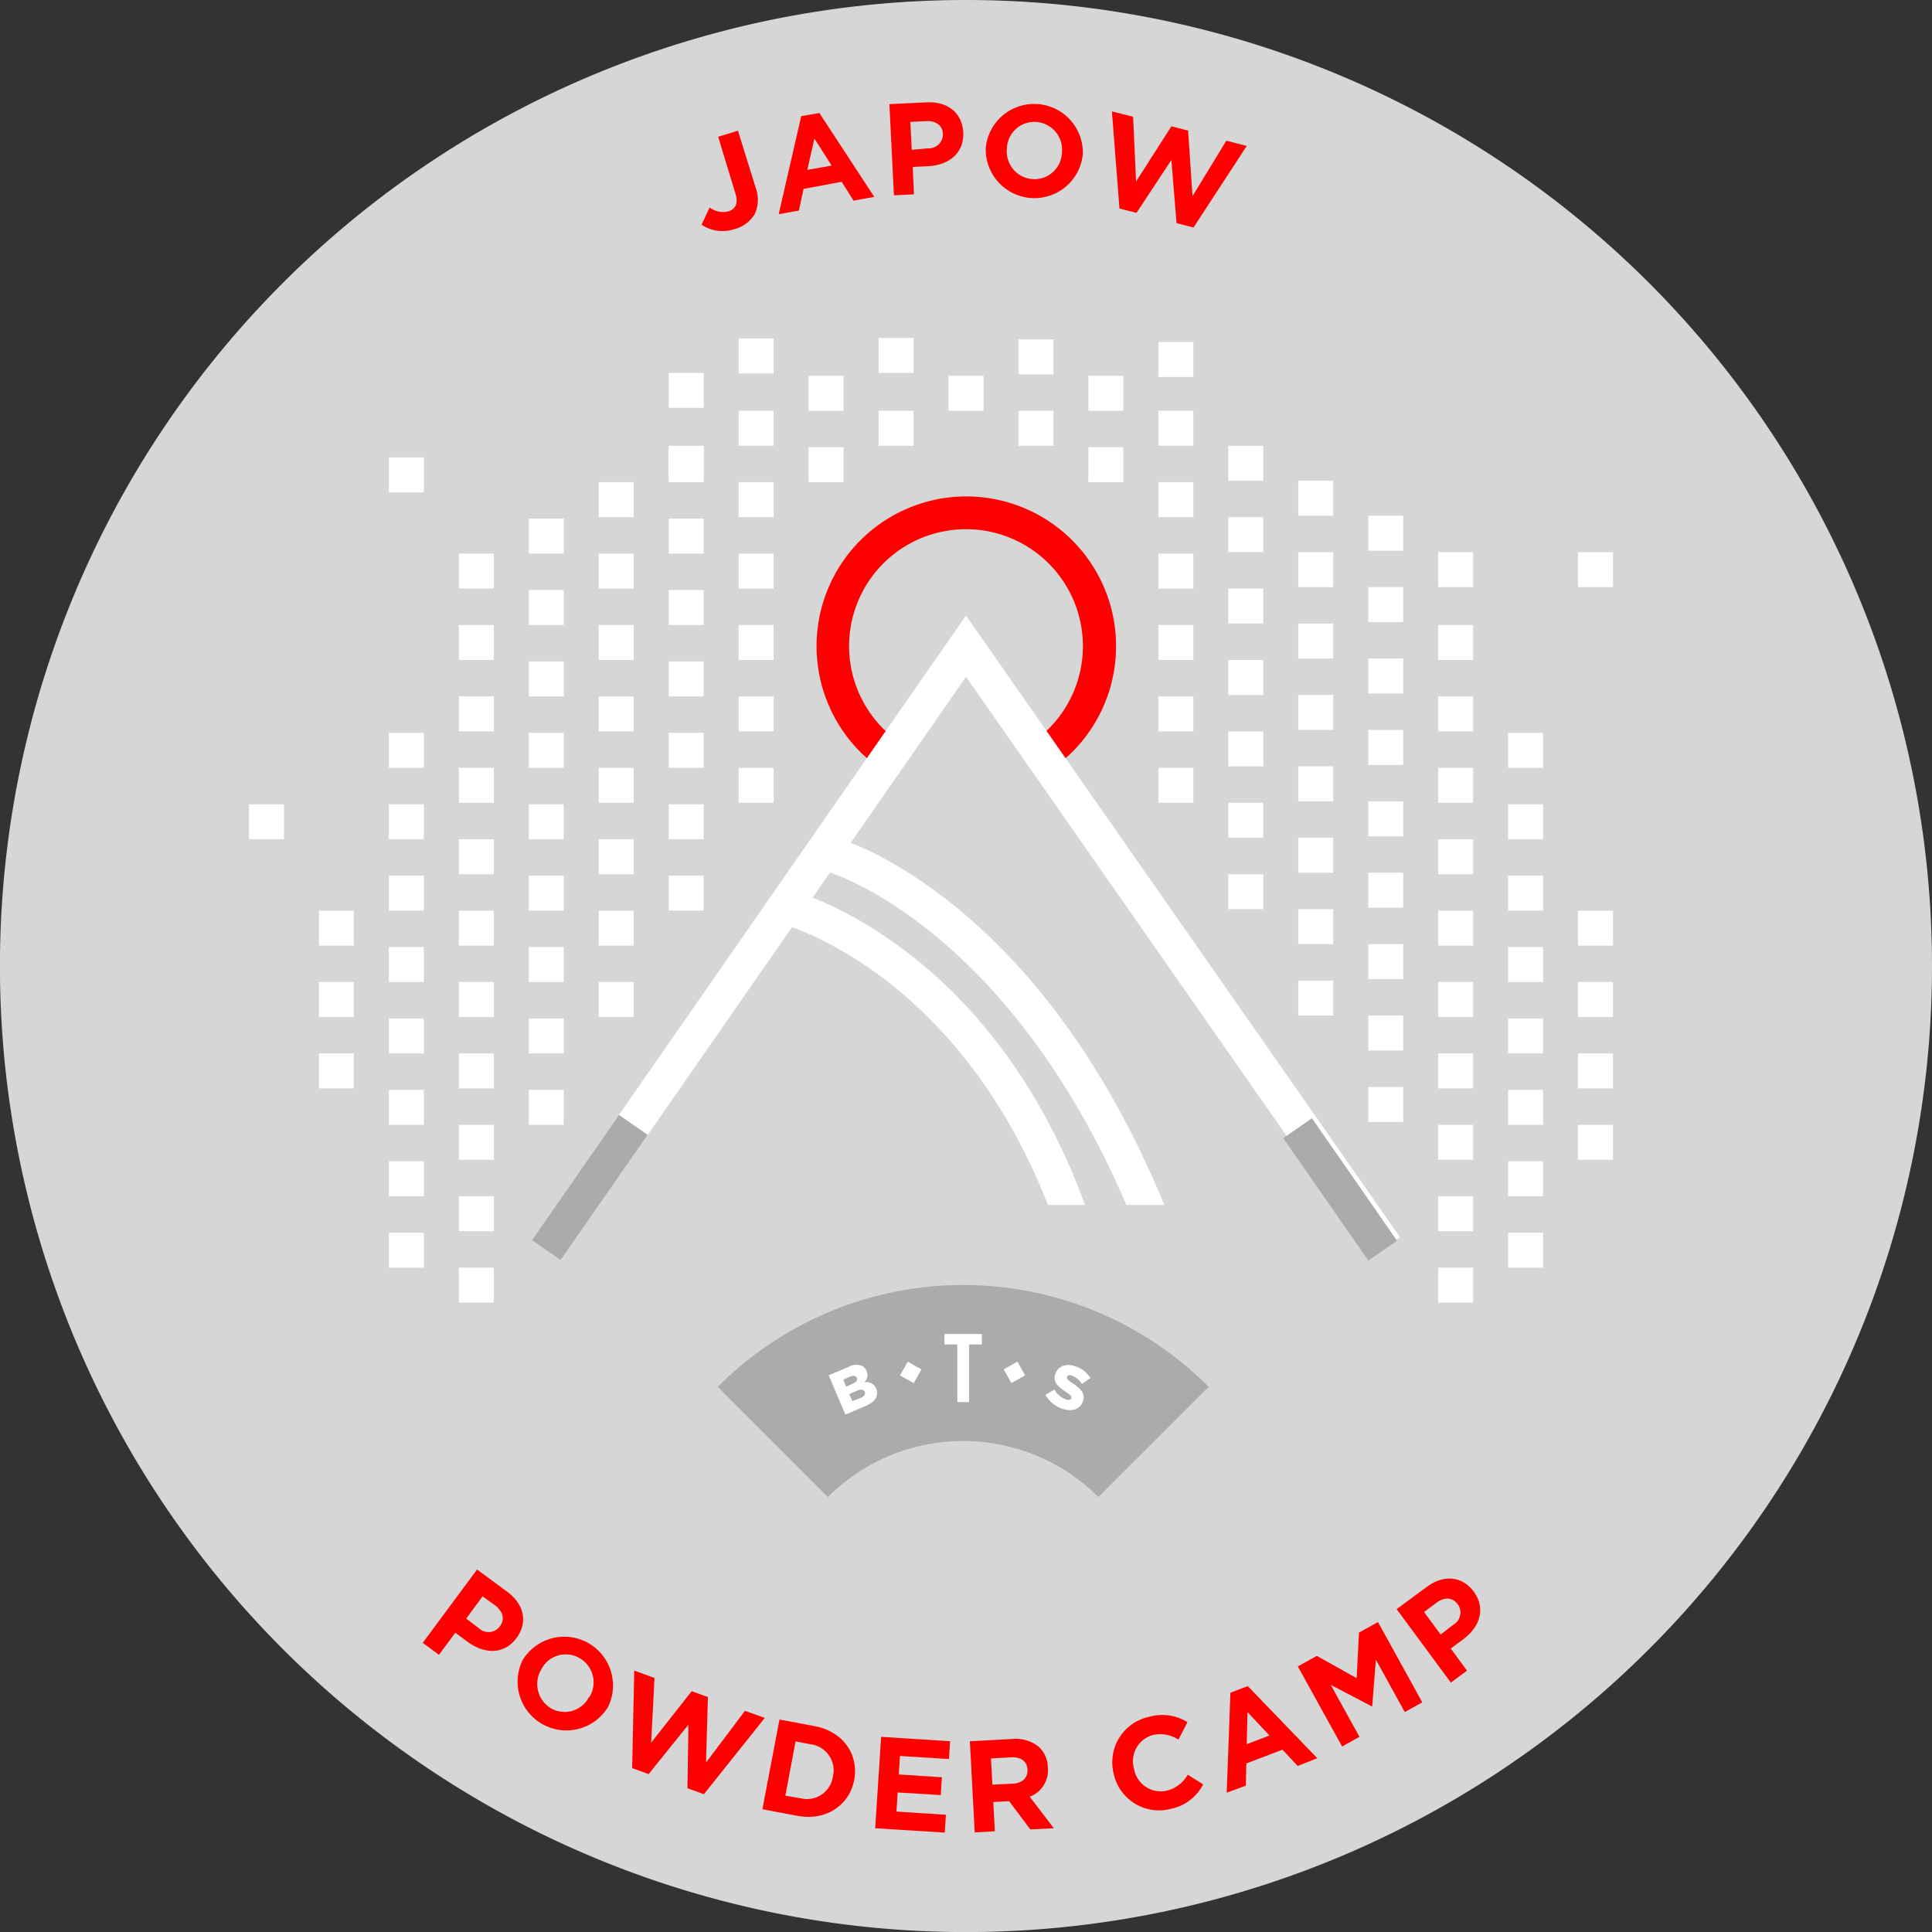 <svg xmlns="http://www.w3.org/2000/svg" viewBox="0 0 273.51 273.51">
  <rect x="0" y="0" width="273.51" height="273.51" fill="#333333" stroke="none"/>
  <defs>
    <style>
      .a {
        fill: #d6d6d6;
      }

      .b {
        fill: red;
      }

      .c {
        fill: #fff;
      }

      .d {
        fill: #ababab;
      }
    </style>
  </defs>
  <g>
    <path class="a" d="M273.51,136.75A136.76,136.76,0,1,1,136.75,0,136.76,136.76,0,0,1,273.51,136.75Z"/>
    <g>
      <path class="b" d="M99.32,31.81l1.14-2.43a3.21,3.21,0,0,0,2.64.55c1-.32,1.48-1.13,1-2.57l-2.43-8,2.8-.86L107,26.64a4.78,4.78,0,0,1-.16,3.67,4.64,4.64,0,0,1-2.88,2.13A5.29,5.29,0,0,1,99.32,31.81Z"/>
      <path class="b" d="M113.43,16.44,116,16l7.77,11.87-2.94.53-1.68-2.66-5.39,1-.66,3.07-2.86.51Zm4.3,7-2.44-3.83-1,4.44Z"/>
      <path class="b" d="M125.91,14.74l5.29-.25c3.09-.15,5,1.59,5.17,4.24v0c.14,3-2.11,4.66-5,4.8l-2.16.1.18,3.88-2.84.14ZM131.33,21A2,2,0,0,0,133.49,19v0c-.06-1.28-1-1.92-2.41-1.85l-2.2.11.19,3.95Z"/>
      <path class="b" d="M139.57,20.74v0a6.89,6.89,0,0,1,13.72,1.14v0a6.89,6.89,0,0,1-13.73-1.13Zm10.76.92v0a3.94,3.94,0,0,0-3.56-4.39,3.88,3.88,0,0,0-4.22,3.69v0a3.93,3.93,0,0,0,3.56,4.39A3.88,3.88,0,0,0,150.33,21.66Z"/>
      <path class="b" d="M157.41,15.77l3,.76.42,9.17,5-7.82,2.37.61.62,9.27,4.79-7.84,2.89.74-7.54,11.55-2.4-.62-.73-8.94-4.94,7.49-2.41-.62Z"/>
      <path class="b" d="M67.54,222.19l4.26,3.15c2.49,1.84,2.9,4.42,1.32,6.55l0,0c-1.78,2.41-4.58,2.27-6.92.54l-1.74-1.29-2.32,3.13-2.29-1.7Zm.22,8.29a2,2,0,0,0,3-.23l0,0c.76-1,.45-2.11-.69-3L68.31,226,66,229.14Z"/>
      <path class="b" d="M74,235l0,0a6.9,6.9,0,0,1,12.06,6.68l0,0A6.9,6.9,0,0,1,74,235Zm9.43,5.26,0,0A3.94,3.94,0,0,0,82,234.71a3.88,3.88,0,0,0-5.37,1.63l0,0A4,4,0,0,0,78,241.84,3.87,3.87,0,0,0,83.4,240.21Z"/>
      <path class="b" d="M89.79,236.5l2.87,1.05-.48,9.16,5.74-7.29,2.3.83-.27,9.28,5.51-7.33,2.81,1L99.65,254l-2.33-.84.14-9-5.64,7-2.33-.85Z"/>
      <path class="b" d="M110.35,243.43l5,.94c4,.76,6.25,4,5.58,7.61v0c-.68,3.58-4,5.84-8,5.09l-5-.94Zm3,11.15a3.7,3.7,0,0,0,4.56-3.08v0a3.72,3.72,0,0,0-3.12-4.56l-2.16-.41-1.45,7.68Z"/>
      <path class="b" d="M124.74,245.88l9.76.62-.16,2.53-6.93-.44-.17,2.62,6.1.39-.16,2.53-6.1-.38-.17,2.71,7,.45-.16,2.53-9.85-.62Z"/>
      <path class="b" d="M137.3,246.51l5.92-.32a5.2,5.2,0,0,1,3.85,1.11,4.09,4.09,0,0,1,1.27,2.9v0a4,4,0,0,1-2.56,4.16l3.41,4.46-3.33.17-3-4-2.24.12.22,4.14-2.85.16Zm6.08,6c1.38-.07,2.14-.86,2.08-2v0c-.07-1.22-1-1.8-2.34-1.73l-2.83.16.2,3.71Z"/>
      <path class="b" d="M157.67,251.13v0a6.58,6.58,0,0,1,5-8.08,6.7,6.7,0,0,1,5.44.76l-1.28,2.46a4.82,4.82,0,0,0-3.57-.66,3.84,3.84,0,0,0-2.72,4.8v0a3.85,3.85,0,0,0,4.6,3.1,4.67,4.67,0,0,0,3-2.27l2.19,1.37a6.64,6.64,0,0,1-4.63,3.48A6.56,6.56,0,0,1,157.67,251.13Z"/>
      <path class="b" d="M174.19,239.63l2.46-.93,9.84,10.21L183.71,250l-2.15-2.3-5.12,1.95-.07,3.14-2.71,1Zm5.52,6.06-3.1-3.31-.11,4.54Z"/>
      <path class="b" d="M183.73,235.91l2.69-1.49,5.64,3.15.33-6.45,2.69-1.49L201.35,241l-2.48,1.37-4.09-7.41-.52,6.61-.06,0-5.81-3.05,4.07,7.36L190,247.25Z"/>
      <path class="b" d="M197.72,227.8l4.26-3.14c2.48-1.84,5.08-1.47,6.65.66l0,0c1.78,2.41.83,5.05-1.51,6.77l-1.74,1.29,2.3,3.13-2.29,1.69Zm8,2.23a2,2,0,0,0,.65-2.92l0,0c-.76-1-1.88-1.05-3-.21l-1.77,1.31,2.35,3.19Z"/>
    </g>
    <rect class="c" x="134.28" y="53.2" width="4.95" height="4.95"/>
    <rect class="c" x="114.47" y="53.2" width="4.95" height="4.95"/>
    <rect class="c" x="114.47" y="63.31" width="4.95" height="4.95"/>
    <rect class="c" x="94.67" y="63.31" width="4.95" height="4.95"/>
    <rect class="c" x="94.67" y="73.42" width="4.95" height="4.95"/>
    <rect class="c" x="94.67" y="83.53" width="4.95" height="4.95"/>
    <rect class="c" x="94.67" y="93.64" width="4.95" height="4.95"/>
    <rect class="c" x="94.67" y="103.75" width="4.95" height="4.95"/>
    <rect class="c" x="94.67" y="113.86" width="4.95" height="4.95"/>
    <rect class="c" x="94.67" y="123.96" width="4.95" height="4.95"/>
    <rect class="c" x="94.67" y="63.11" width="4.95" height="4.95"/>
    <rect class="c" x="94.67" y="52.79" width="4.95" height="4.95"/>
    <rect class="c" x="154.08" y="53.2" width="4.95" height="4.95"/>
    <rect class="c" x="154.08" y="63.31" width="4.95" height="4.95"/>
    <rect class="c" x="124.38" y="58.15" width="4.95" height="4.95"/>
    <rect class="c" x="124.38" y="47.84" width="4.95" height="4.95"/>
    <rect class="c" x="104.57" y="58.15" width="4.95" height="4.95"/>
    <rect class="c" x="104.57" y="68.26" width="4.95" height="4.95"/>
    <rect class="c" x="104.57" y="78.37" width="4.95" height="4.95"/>
    <rect class="c" x="104.57" y="88.48" width="4.95" height="4.95"/>
    <rect class="c" x="104.57" y="98.59" width="4.95" height="4.95"/>
    <rect class="c" x="104.57" y="108.7" width="4.95" height="4.95"/>
    <rect class="c" x="104.57" y="47.91" width="4.95" height="4.95"/>
    <rect class="c" x="74.86" y="73.42" width="4.95" height="4.95"/>
    <rect class="c" x="74.86" y="83.53" width="4.95" height="4.95"/>
    <rect class="c" x="74.86" y="93.64" width="4.95" height="4.95"/>
    <rect class="c" x="74.86" y="103.75" width="4.95" height="4.95"/>
    <rect class="c" x="74.86" y="113.86" width="4.95" height="4.95"/>
    <rect class="c" x="74.86" y="123.96" width="4.95" height="4.95"/>
    <rect class="c" x="74.86" y="134.07" width="4.95" height="4.95"/>
    <rect class="c" x="74.86" y="144.18" width="4.95" height="4.95"/>
    <rect class="c" x="74.86" y="154.29" width="4.95" height="4.95"/>
    <rect class="c" x="84.76" y="68.26" width="4.95" height="4.95"/>
    <rect class="c" x="84.76" y="78.37" width="4.95" height="4.95"/>
    <rect class="c" x="84.76" y="88.48" width="4.95" height="4.95"/>
    <rect class="c" x="84.76" y="98.59" width="4.95" height="4.95"/>
    <rect class="c" x="84.76" y="108.7" width="4.95" height="4.95"/>
    <rect class="c" x="84.76" y="118.81" width="4.95" height="4.95"/>
    <rect class="c" x="84.76" y="128.92" width="4.95" height="4.95"/>
    <rect class="c" x="84.76" y="139.02" width="4.95" height="4.95"/>
    <rect class="c" x="64.96" y="78.37" width="4.95" height="4.95"/>
    <rect class="c" x="55.05" y="64.76" width="4.95" height="4.95"/>
    <rect class="c" x="55.05" y="103.75" width="4.95" height="4.95"/>
    <rect class="c" x="55.05" y="113.86" width="4.95" height="4.95"/>
    <rect class="c" x="55.05" y="123.96" width="4.95" height="4.95"/>
    <rect class="c" x="55.05" y="134.07" width="4.95" height="4.95"/>
    <rect class="c" x="55.05" y="144.18" width="4.95" height="4.95"/>
    <rect class="c" x="55.05" y="154.29" width="4.95" height="4.95"/>
    <rect class="c" x="55.05" y="164.4" width="4.95" height="4.95"/>
    <rect class="c" x="55.05" y="174.51" width="4.95" height="4.95"/>
    <rect class="c" x="35.25" y="113.86" width="4.95" height="4.95"/>
    <rect class="c" x="64.96" y="88.48" width="4.95" height="4.95"/>
    <rect class="c" x="64.96" y="98.59" width="4.95" height="4.95"/>
    <rect class="c" x="64.96" y="108.7" width="4.95" height="4.95"/>
    <rect class="c" x="64.96" y="118.81" width="4.95" height="4.95"/>
    <rect class="c" x="64.96" y="128.92" width="4.95" height="4.95"/>
    <rect class="c" x="64.96" y="139.02" width="4.95" height="4.95"/>
    <rect class="c" x="64.96" y="149.13" width="4.95" height="4.95"/>
    <rect class="c" x="64.96" y="159.24" width="4.95" height="4.95"/>
    <rect class="c" x="64.96" y="169.35" width="4.95" height="4.95"/>
    <rect class="c" x="64.96" y="179.46" width="4.95" height="4.95"/>
    <rect class="c" x="45.15" y="128.92" width="4.95" height="4.95"/>
    <rect class="c" x="45.15" y="139.02" width="4.95" height="4.95"/>
    <rect class="c" x="45.15" y="149.13" width="4.95" height="4.95"/>
    <rect class="c" x="144.18" y="48.05" width="4.95" height="4.95"/>
    <rect class="c" x="144.18" y="58.15" width="4.95" height="4.95"/>
    <rect class="c" x="163.99" y="58.15" width="4.95" height="4.95"/>
    <rect class="c" x="163.99" y="68.26" width="4.95" height="4.95"/>
    <rect class="c" x="163.99" y="78.37" width="4.95" height="4.95"/>
    <rect class="c" x="163.99" y="88.48" width="4.95" height="4.95"/>
    <rect class="c" x="163.99" y="98.59" width="4.95" height="4.95"/>
    <rect class="c" x="163.99" y="108.7" width="4.95" height="4.95"/>
    <rect class="c" x="163.99" y="48.42" width="4.95" height="4.95"/>
    <rect class="c" x="173.89" y="63.11" width="4.95" height="4.95"/>
    <rect class="c" x="173.89" y="73.21" width="4.95" height="4.95"/>
    <rect class="c" x="173.89" y="83.32" width="4.95" height="4.95"/>
    <rect class="c" x="173.89" y="93.43" width="4.95" height="4.95"/>
    <rect class="c" x="173.89" y="103.54" width="4.95" height="4.95"/>
    <rect class="c" x="173.89" y="113.65" width="4.95" height="4.95"/>
    <rect class="c" x="173.89" y="123.76" width="4.95" height="4.95"/>
    <rect class="c" x="183.79" y="68.06" width="4.95" height="4.95"/>
    <rect class="c" x="183.79" y="78.17" width="4.95" height="4.95"/>
    <rect class="c" x="183.79" y="88.28" width="4.95" height="4.95"/>
    <rect class="c" x="183.79" y="98.38" width="4.95" height="4.95"/>
    <rect class="c" x="183.79" y="108.49" width="4.95" height="4.95"/>
    <rect class="c" x="183.79" y="118.6" width="4.95" height="4.95"/>
    <rect class="c" x="183.79" y="128.71" width="4.95" height="4.95"/>
    <rect class="c" x="183.79" y="138.82" width="4.95" height="4.95"/>
    <rect class="c" x="203.6" y="78.17" width="4.95" height="4.95"/>
    <rect class="c" x="223.4" y="78.17" width="4.95" height="4.95"/>
    <rect class="c" x="193.7" y="73.01" width="4.95" height="4.95"/>
    <rect class="c" x="193.7" y="83.12" width="4.95" height="4.95"/>
    <rect class="c" x="193.7" y="93.23" width="4.95" height="4.95"/>
    <rect class="c" x="193.7" y="103.34" width="4.95" height="4.95"/>
    <rect class="c" x="193.7" y="113.45" width="4.95" height="4.95"/>
    <rect class="c" x="193.7" y="123.55" width="4.95" height="4.95"/>
    <rect class="c" x="193.7" y="133.66" width="4.95" height="4.95"/>
    <rect class="c" x="193.7" y="143.77" width="4.95" height="4.95"/>
    <rect class="c" x="193.7" y="153.88" width="4.95" height="4.95"/>
    <rect class="c" x="203.6" y="88.48" width="4.95" height="4.95"/>
    <rect class="c" x="203.6" y="98.59" width="4.95" height="4.95"/>
    <rect class="c" x="203.6" y="108.7" width="4.95" height="4.95"/>
    <rect class="c" x="203.6" y="118.81" width="4.95" height="4.95"/>
    <rect class="c" x="203.6" y="128.92" width="4.95" height="4.95"/>
    <rect class="c" x="203.6" y="139.02" width="4.95" height="4.95"/>
    <rect class="c" x="203.6" y="149.13" width="4.95" height="4.95"/>
    <rect class="c" x="203.6" y="159.24" width="4.95" height="4.95"/>
    <rect class="c" x="203.6" y="169.35" width="4.95" height="4.95"/>
    <rect class="c" x="203.6" y="179.46" width="4.95" height="4.95"/>
    <rect class="c" x="223.4" y="128.92" width="4.95" height="4.95"/>
    <rect class="c" x="213.5" y="103.75" width="4.95" height="4.95"/>
    <rect class="c" x="213.5" y="113.86" width="4.95" height="4.95"/>
    <rect class="c" x="213.5" y="123.96" width="4.95" height="4.95"/>
    <rect class="c" x="213.5" y="134.07" width="4.95" height="4.95"/>
    <rect class="c" x="213.5" y="144.18" width="4.95" height="4.95"/>
    <rect class="c" x="213.5" y="154.29" width="4.95" height="4.95"/>
    <rect class="c" x="213.5" y="164.4" width="4.95" height="4.95"/>
    <rect class="c" x="213.5" y="174.51" width="4.95" height="4.95"/>
    <rect class="c" x="223.4" y="139.02" width="4.95" height="4.95"/>
    <rect class="c" x="223.4" y="149.13" width="4.95" height="4.95"/>
    <rect class="c" x="223.4" y="159.24" width="4.95" height="4.95"/>
    <path class="b" d="M149.16,108.66l-2.72-3.77a16.55,16.55,0,1,0-21.39-1.72,17.42,17.42,0,0,0,2,1.69l-2.74,3.75a22.26,22.26,0,0,1-2.51-2.15,21.2,21.2,0,1,1,30,0A21.57,21.57,0,0,1,149.16,108.66Z"/>
    <polygon class="c" points="79.37 178.4 75.3 175.57 136.75 87.14 198.2 175.16 194.14 177.99 136.76 95.81 79.37 178.4"/>
    <path class="c" d="M153.61,170.58c-13.38-36.56-40.2-44.15-41.38-44.47L111,130.89c.07,0,6.91,1.94,15.14,8.44,6.83,5.41,15.91,15.1,22.21,31.25Z"/>
    <path class="c" d="M164.83,170.58c-17.72-43.07-44.82-51.48-46-51.83l-1.4,4.75c.07,0,6.85,2.11,15.59,9.47,7.53,6.34,18,17.9,26.44,37.61Z"/>
    <rect class="d" x="72.7" y="165.64" width="21.6" height="4.95" transform="translate(-102.21 140.77) rotate(-55.21)"/>
    <rect class="d" x="187.65" y="157.34" width="4.95" height="21.14" transform="matrix(0.82, -0.57, 0.57, 0.82, -61.89, 139.07)"/>
    <g>
      <path class="d" d="M155.5,211.93a27.08,27.08,0,0,0-38.29,0l-15.6-15.6a49.09,49.09,0,0,1,69.5,0Z"/>
      <g>
        <g>
          <path class="c" d="M117.32,194.7l2.87-1.22a2.26,2.26,0,0,1,1.75-.15,1.33,1.33,0,0,1,.74.75v0a1.41,1.41,0,0,1-.33,1.61,1.48,1.48,0,0,1,1.69.9v0c.4,1-.13,1.88-1.47,2.44l-2.89,1.23Zm3.44,1.17c.47-.2.67-.47.53-.8h0c-.13-.31-.44-.38-.91-.19l-1,.43.42,1Zm1.13,2c.47-.2.66-.5.52-.83h0c-.13-.31-.46-.41-1-.19l-1.18.51.44,1Z"/>
          <path class="c" d="M148,197.45l1.27-.72a3.11,3.11,0,0,0,1.59,1.37c.43.16.71.1.8-.14v0c.08-.23-.05-.44-.76-.91-1.11-.73-1.92-1.42-1.48-2.6h0c.4-1.06,1.52-1.51,2.89-1a3.84,3.84,0,0,1,2.06,1.64l-1.21.82a3.06,3.06,0,0,0-1.38-1.16c-.38-.14-.63-.05-.71.15v0c-.1.26.05.45.77.92,1.2.78,1.86,1.51,1.46,2.58h0c-.43,1.17-1.61,1.51-3,1A4.25,4.25,0,0,1,148,197.45Z"/>
          <path class="c" d="M135.52,190.33h-1.83v-1.48H139v1.48H137.2v8.16h-1.68Z"/>
        </g>
        <rect class="c" x="142.49" y="193.17" width="2.23" height="2.23" transform="translate(-76.69 95.09) rotate(-29.29)"/>
        <rect class="c" x="127.81" y="193.17" width="2.23" height="2.23" transform="translate(-103.61 211.44) rotate(-60.65)"/>
      </g>
    </g>
  </g>
</svg>
